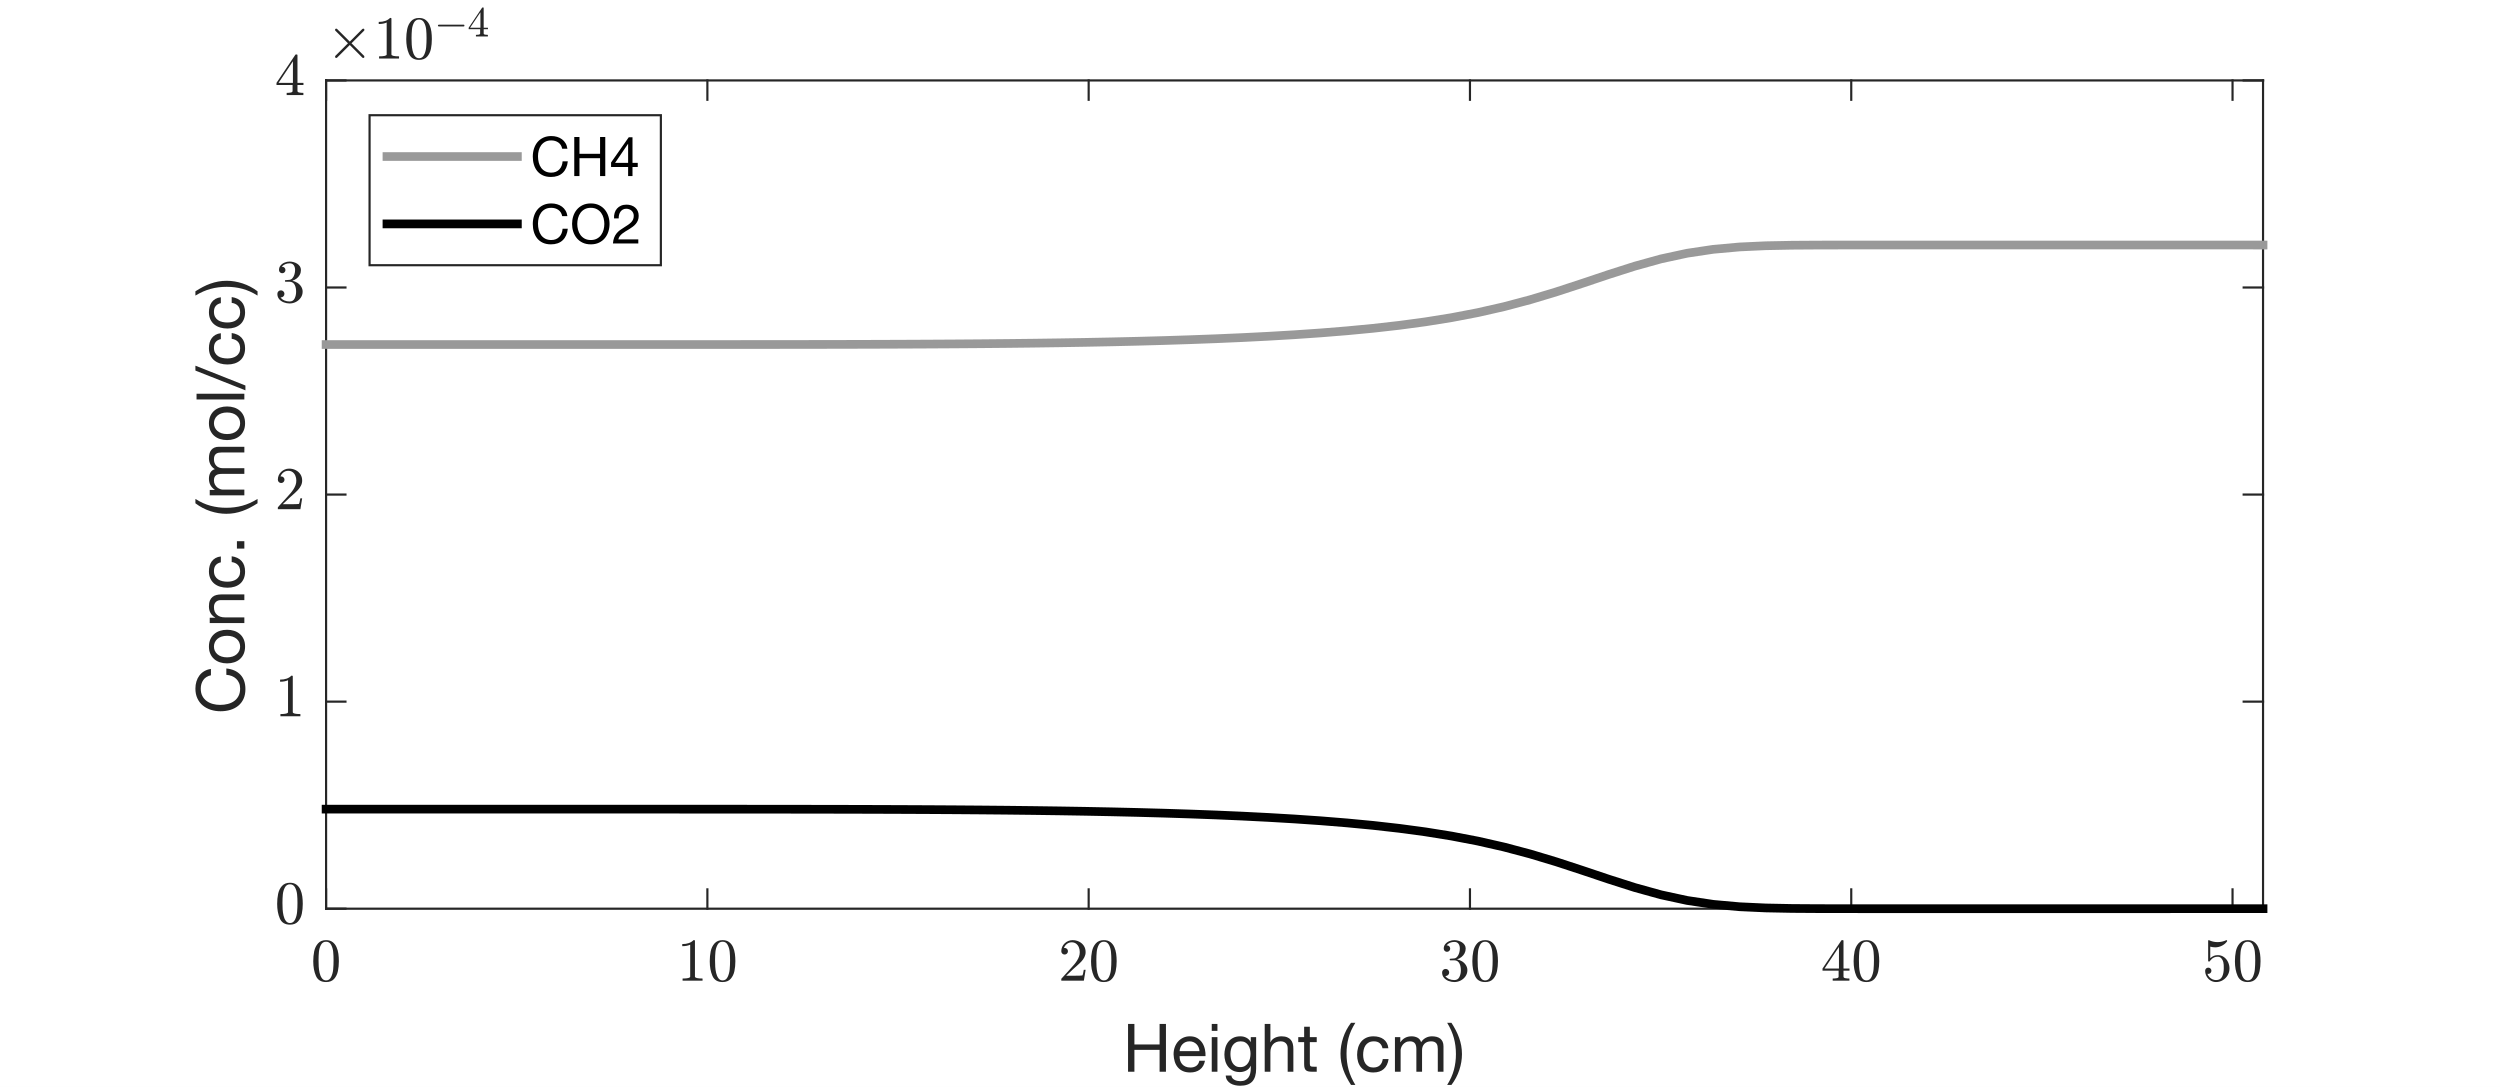 <?xml version="1.0"?>
<!DOCTYPE svg PUBLIC '-//W3C//DTD SVG 1.0//EN'
          'http://www.w3.org/TR/2001/REC-SVG-20010904/DTD/svg10.dtd'>
<svg xmlns:xlink="http://www.w3.org/1999/xlink" style="fill-opacity:1; color-rendering:auto; color-interpolation:auto; text-rendering:auto; stroke:black; stroke-linecap:square; stroke-miterlimit:10; shape-rendering:auto; stroke-opacity:1; fill:black; stroke-dasharray:none; font-weight:normal; stroke-width:1; font-family:'Dialog'; font-style:normal; stroke-linejoin:miter; font-size:12px; stroke-dashoffset:0; image-rendering:auto;" width="575" height="250" xmlns="http://www.w3.org/2000/svg"
><rect width="100%" height="100%" fill="#808080" stroke="none"/><!--Generated by the Batik Graphics2D SVG Generator--><defs id="genericDefs"
  /><g
  ><defs id="defs1"
    ><clipPath clipPathUnits="userSpaceOnUse" id="clipPath1"
      ><path d="M0 0 L575 0 L575 250 L0 250 L0 0 Z"
      /></clipPath
    ></defs
    ><g style="fill:white; stroke:white;"
    ><rect x="0" y="0" width="575" style="clip-path:url(#clipPath1); stroke:none;" height="250"
    /></g
    ><g style="fill:white; text-rendering:optimizeSpeed; color-rendering:optimizeSpeed; image-rendering:optimizeSpeed; shape-rendering:crispEdges; stroke:white; color-interpolation:sRGB;"
    ><rect x="0" width="575" height="250" y="0" style="stroke:none;"
      /><path style="stroke:none;" d="M75 209 L520.5 209 L520.5 18.5 L75 18.5 Z"
    /></g
    ><g style="fill:rgb(38,38,38); text-rendering:geometricPrecision; image-rendering:optimizeQuality; color-rendering:optimizeQuality; stroke-linejoin:round; stroke:rgb(38,38,38); color-interpolation:linearRGB; stroke-width:0.5;"
    ><line y2="209" style="fill:none;" x1="75" x2="520.5" y1="209"
      /><line y2="18.5" style="fill:none;" x1="75" x2="520.5" y1="18.5"
      /><line y2="204.545" style="fill:none;" x1="75" x2="75" y1="209"
      /><line y2="204.545" style="fill:none;" x1="162.697" x2="162.697" y1="209"
      /><line y2="204.545" style="fill:none;" x1="250.394" x2="250.394" y1="209"
      /><line y2="204.545" style="fill:none;" x1="338.091" x2="338.091" y1="209"
      /><line y2="204.545" style="fill:none;" x1="425.787" x2="425.787" y1="209"
      /><line y2="204.545" style="fill:none;" x1="513.484" x2="513.484" y1="209"
      /><line y2="22.955" style="fill:none;" x1="75" x2="75" y1="18.5"
      /><line y2="22.955" style="fill:none;" x1="162.697" x2="162.697" y1="18.5"
      /><line y2="22.955" style="fill:none;" x1="250.394" x2="250.394" y1="18.5"
      /><line y2="22.955" style="fill:none;" x1="338.091" x2="338.091" y1="18.5"
      /><line y2="22.955" style="fill:none;" x1="425.787" x2="425.787" y1="18.5"
      /><line y2="22.955" style="fill:none;" x1="513.484" x2="513.484" y1="18.5"
    /></g
    ><g transform="translate(75,213.8)" style="font-size:14px; fill:rgb(38,38,38); text-rendering:geometricPrecision; image-rendering:optimizeQuality; color-rendering:optimizeQuality; font-family:'mwa_cmr10'; stroke:rgb(38,38,38); color-interpolation:linearRGB;"
    ><path style="stroke:none;" d="M0 12.072 Q-1.719 12.072 -2.336 10.658 Q-2.953 9.244 -2.953 7.291 Q-2.953 6.072 -2.734 5.002 Q-2.516 3.932 -1.852 3.182 Q-1.188 2.432 0 2.432 Q0.922 2.432 1.508 2.885 Q2.094 3.338 2.406 4.049 Q2.719 4.76 2.828 5.58 Q2.938 6.401 2.938 7.291 Q2.938 8.494 2.719 9.549 Q2.5 10.604 1.852 11.338 Q1.203 12.072 0 12.072 ZM0 11.697 Q0.781 11.697 1.164 10.901 Q1.547 10.104 1.633 9.135 Q1.719 8.166 1.719 7.072 Q1.719 6.01 1.633 5.127 Q1.547 4.244 1.164 3.518 Q0.781 2.791 0 2.791 Q-0.797 2.791 -1.18 3.518 Q-1.562 4.244 -1.648 5.127 Q-1.734 6.01 -1.734 7.072 Q-1.734 7.854 -1.695 8.541 Q-1.656 9.229 -1.492 9.963 Q-1.328 10.697 -0.961 11.197 Q-0.594 11.697 0 11.697 Z"
    /></g
    ><g transform="translate(162.697,213.8)" style="font-size:14px; fill:rgb(38,38,38); text-rendering:geometricPrecision; image-rendering:optimizeQuality; color-rendering:optimizeQuality; font-family:'mwa_cmr10'; stroke:rgb(38,38,38); color-interpolation:linearRGB;"
    ><path style="stroke:none;" d="M-5.703 11.76 L-5.703 11.26 Q-3.953 11.26 -3.953 10.822 L-3.953 3.479 Q-4.672 3.822 -5.781 3.822 L-5.781 3.338 Q-4.062 3.338 -3.188 2.432 L-3 2.432 Q-2.953 2.432 -2.906 2.471 Q-2.859 2.51 -2.859 2.557 L-2.859 10.822 Q-2.859 11.26 -1.109 11.26 L-1.109 11.76 L-5.703 11.76 Z"
      /><path style="stroke:none;" d="M3.5 12.072 Q1.781 12.072 1.164 10.658 Q0.547 9.244 0.547 7.291 Q0.547 6.072 0.766 5.002 Q0.984 3.932 1.648 3.182 Q2.312 2.432 3.5 2.432 Q4.422 2.432 5.008 2.885 Q5.594 3.338 5.906 4.049 Q6.219 4.76 6.328 5.58 Q6.438 6.401 6.438 7.291 Q6.438 8.494 6.219 9.549 Q6 10.604 5.352 11.338 Q4.703 12.072 3.5 12.072 ZM3.5 11.697 Q4.281 11.697 4.664 10.901 Q5.047 10.104 5.133 9.135 Q5.219 8.166 5.219 7.072 Q5.219 6.01 5.133 5.127 Q5.047 4.244 4.664 3.518 Q4.281 2.791 3.5 2.791 Q2.703 2.791 2.32 3.518 Q1.938 4.244 1.852 5.127 Q1.766 6.01 1.766 7.072 Q1.766 7.854 1.805 8.541 Q1.844 9.229 2.008 9.963 Q2.172 10.697 2.539 11.197 Q2.906 11.697 3.5 11.697 Z"
    /></g
    ><g transform="translate(250.394,213.8)" style="font-size:14px; fill:rgb(38,38,38); text-rendering:geometricPrecision; image-rendering:optimizeQuality; color-rendering:optimizeQuality; font-family:'mwa_cmr10'; stroke:rgb(38,38,38); color-interpolation:linearRGB;"
    ><path style="stroke:none;" d="M-6.297 11.76 L-6.297 11.385 Q-6.297 11.354 -6.281 11.307 L-4.094 8.901 Q-3.609 8.369 -3.305 8.01 Q-3 7.651 -2.695 7.174 Q-2.391 6.697 -2.219 6.213 Q-2.047 5.729 -2.047 5.182 Q-2.047 4.604 -2.258 4.08 Q-2.469 3.557 -2.891 3.244 Q-3.312 2.932 -3.906 2.932 Q-4.516 2.932 -5 3.299 Q-5.484 3.666 -5.688 4.244 Q-5.625 4.229 -5.531 4.229 Q-5.219 4.229 -4.992 4.44 Q-4.766 4.651 -4.766 4.979 Q-4.766 5.307 -4.992 5.526 Q-5.219 5.744 -5.531 5.744 Q-5.859 5.744 -6.078 5.518 Q-6.297 5.291 -6.297 4.979 Q-6.297 4.463 -6.102 4.002 Q-5.906 3.541 -5.531 3.182 Q-5.156 2.822 -4.688 2.627 Q-4.219 2.432 -3.703 2.432 Q-2.891 2.432 -2.203 2.776 Q-1.516 3.119 -1.109 3.736 Q-0.703 4.354 -0.703 5.182 Q-0.703 5.791 -0.977 6.338 Q-1.25 6.885 -1.664 7.33 Q-2.078 7.776 -2.727 8.346 Q-3.375 8.916 -3.578 9.104 L-5.172 10.619 L-3.828 10.619 Q-2.828 10.619 -2.164 10.604 Q-1.5 10.588 -1.453 10.557 Q-1.297 10.385 -1.125 9.26 L-0.703 9.26 L-1.109 11.76 L-6.297 11.76 Z"
      /><path style="stroke:none;" d="M3.5 12.072 Q1.781 12.072 1.164 10.658 Q0.547 9.244 0.547 7.291 Q0.547 6.072 0.766 5.002 Q0.984 3.932 1.648 3.182 Q2.312 2.432 3.5 2.432 Q4.422 2.432 5.008 2.885 Q5.594 3.338 5.906 4.049 Q6.219 4.76 6.328 5.58 Q6.438 6.401 6.438 7.291 Q6.438 8.494 6.219 9.549 Q6 10.604 5.352 11.338 Q4.703 12.072 3.5 12.072 ZM3.5 11.697 Q4.281 11.697 4.664 10.901 Q5.047 10.104 5.133 9.135 Q5.219 8.166 5.219 7.072 Q5.219 6.01 5.133 5.127 Q5.047 4.244 4.664 3.518 Q4.281 2.791 3.5 2.791 Q2.703 2.791 2.32 3.518 Q1.938 4.244 1.852 5.127 Q1.766 6.01 1.766 7.072 Q1.766 7.854 1.805 8.541 Q1.844 9.229 2.008 9.963 Q2.172 10.697 2.539 11.197 Q2.906 11.697 3.5 11.697 Z"
    /></g
    ><g transform="translate(338.091,213.8)" style="font-size:14px; fill:rgb(38,38,38); text-rendering:geometricPrecision; image-rendering:optimizeQuality; color-rendering:optimizeQuality; font-family:'mwa_cmr10'; stroke:rgb(38,38,38); color-interpolation:linearRGB;"
    ><path style="stroke:none;" d="M-5.672 10.682 Q-5.344 11.151 -4.789 11.385 Q-4.234 11.619 -3.594 11.619 Q-2.781 11.619 -2.438 10.924 Q-2.094 10.229 -2.094 9.354 Q-2.094 8.963 -2.164 8.565 Q-2.234 8.166 -2.406 7.822 Q-2.578 7.479 -2.875 7.276 Q-3.172 7.072 -3.609 7.072 L-4.531 7.072 Q-4.656 7.072 -4.656 6.947 L-4.656 6.822 Q-4.656 6.713 -4.531 6.713 L-3.766 6.651 Q-3.281 6.651 -2.953 6.276 Q-2.625 5.901 -2.477 5.377 Q-2.328 4.854 -2.328 4.369 Q-2.328 3.697 -2.641 3.268 Q-2.953 2.838 -3.594 2.838 Q-4.125 2.838 -4.609 3.041 Q-5.094 3.244 -5.391 3.651 Q-5.359 3.651 -5.336 3.643 Q-5.312 3.635 -5.297 3.635 Q-4.969 3.635 -4.758 3.854 Q-4.547 4.072 -4.547 4.385 Q-4.547 4.682 -4.758 4.901 Q-4.969 5.119 -5.297 5.119 Q-5.594 5.119 -5.812 4.901 Q-6.031 4.682 -6.031 4.385 Q-6.031 3.776 -5.672 3.338 Q-5.312 2.901 -4.742 2.666 Q-4.172 2.432 -3.594 2.432 Q-3.172 2.432 -2.703 2.557 Q-2.234 2.682 -1.852 2.924 Q-1.469 3.166 -1.227 3.533 Q-0.984 3.901 -0.984 4.369 Q-0.984 4.963 -1.242 5.463 Q-1.5 5.963 -1.961 6.322 Q-2.422 6.682 -2.969 6.854 Q-2.359 6.979 -1.812 7.315 Q-1.266 7.651 -0.93 8.19 Q-0.594 8.729 -0.594 9.338 Q-0.594 10.119 -1.024 10.744 Q-1.453 11.369 -2.141 11.721 Q-2.828 12.072 -3.594 12.072 Q-4.25 12.072 -4.914 11.822 Q-5.578 11.572 -5.992 11.072 Q-6.406 10.572 -6.406 9.869 Q-6.406 9.526 -6.18 9.291 Q-5.953 9.057 -5.594 9.057 Q-5.375 9.057 -5.188 9.166 Q-5 9.276 -4.891 9.463 Q-4.781 9.651 -4.781 9.869 Q-4.781 10.213 -5.024 10.447 Q-5.266 10.682 -5.594 10.682 L-5.672 10.682 Z"
      /><path style="stroke:none;" d="M3.5 12.072 Q1.781 12.072 1.164 10.658 Q0.547 9.244 0.547 7.291 Q0.547 6.072 0.766 5.002 Q0.984 3.932 1.648 3.182 Q2.312 2.432 3.5 2.432 Q4.422 2.432 5.008 2.885 Q5.594 3.338 5.906 4.049 Q6.219 4.76 6.328 5.58 Q6.438 6.401 6.438 7.291 Q6.438 8.494 6.219 9.549 Q6 10.604 5.352 11.338 Q4.703 12.072 3.5 12.072 ZM3.5 11.697 Q4.281 11.697 4.664 10.901 Q5.047 10.104 5.133 9.135 Q5.219 8.166 5.219 7.072 Q5.219 6.01 5.133 5.127 Q5.047 4.244 4.664 3.518 Q4.281 2.791 3.5 2.791 Q2.703 2.791 2.32 3.518 Q1.938 4.244 1.852 5.127 Q1.766 6.01 1.766 7.072 Q1.766 7.854 1.805 8.541 Q1.844 9.229 2.008 9.963 Q2.172 10.697 2.539 11.197 Q2.906 11.697 3.5 11.697 Z"
    /></g
    ><g transform="translate(425.787,213.8)" style="font-size:14px; fill:rgb(38,38,38); text-rendering:geometricPrecision; image-rendering:optimizeQuality; color-rendering:optimizeQuality; font-family:'mwa_cmr10'; stroke:rgb(38,38,38); color-interpolation:linearRGB;"
    ><path style="stroke:none;" d="M-6.609 9.447 L-6.609 8.963 L-2.281 2.51 Q-2.234 2.432 -2.141 2.432 L-1.938 2.432 Q-1.781 2.432 -1.781 2.588 L-1.781 8.963 L-0.406 8.963 L-0.406 9.447 L-1.781 9.447 L-1.781 10.822 Q-1.781 11.104 -1.367 11.182 Q-0.953 11.26 -0.422 11.26 L-0.422 11.76 L-4.266 11.76 L-4.266 11.26 Q-3.734 11.26 -3.32 11.182 Q-2.906 11.104 -2.906 10.822 L-2.906 9.447 L-6.609 9.447 ZM-6.141 8.963 L-2.828 8.963 L-2.828 3.994 L-6.141 8.963 Z"
      /><path style="stroke:none;" d="M3.5 12.072 Q1.781 12.072 1.164 10.658 Q0.547 9.244 0.547 7.291 Q0.547 6.072 0.766 5.002 Q0.984 3.932 1.648 3.182 Q2.312 2.432 3.5 2.432 Q4.422 2.432 5.008 2.885 Q5.594 3.338 5.906 4.049 Q6.219 4.76 6.328 5.58 Q6.438 6.401 6.438 7.291 Q6.438 8.494 6.219 9.549 Q6 10.604 5.352 11.338 Q4.703 12.072 3.5 12.072 ZM3.5 11.697 Q4.281 11.697 4.664 10.901 Q5.047 10.104 5.133 9.135 Q5.219 8.166 5.219 7.072 Q5.219 6.01 5.133 5.127 Q5.047 4.244 4.664 3.518 Q4.281 2.791 3.5 2.791 Q2.703 2.791 2.32 3.518 Q1.938 4.244 1.852 5.127 Q1.766 6.01 1.766 7.072 Q1.766 7.854 1.805 8.541 Q1.844 9.229 2.008 9.963 Q2.172 10.697 2.539 11.197 Q2.906 11.697 3.5 11.697 Z"
    /></g
    ><g transform="translate(513.484,213.8)" style="font-size:14px; fill:rgb(38,38,38); text-rendering:geometricPrecision; image-rendering:optimizeQuality; color-rendering:optimizeQuality; font-family:'mwa_cmr10'; stroke:rgb(38,38,38); color-interpolation:linearRGB;"
    ><path style="stroke:none;" d="M-5.781 10.166 Q-5.641 10.572 -5.344 10.908 Q-5.047 11.244 -4.641 11.432 Q-4.234 11.619 -3.797 11.619 Q-2.781 11.619 -2.398 10.838 Q-2.016 10.057 -2.016 8.932 Q-2.016 8.447 -2.031 8.111 Q-2.047 7.776 -2.125 7.479 Q-2.25 6.979 -2.578 6.612 Q-2.906 6.244 -3.375 6.244 Q-3.844 6.244 -4.188 6.385 Q-4.531 6.526 -4.742 6.721 Q-4.953 6.916 -5.117 7.127 Q-5.281 7.338 -5.312 7.354 L-5.469 7.354 Q-5.516 7.354 -5.562 7.307 Q-5.609 7.26 -5.609 7.213 L-5.609 2.541 Q-5.609 2.51 -5.562 2.471 Q-5.516 2.432 -5.469 2.432 L-5.438 2.432 Q-4.484 2.885 -3.438 2.885 Q-2.391 2.885 -1.422 2.432 L-1.391 2.432 Q-1.344 2.432 -1.297 2.471 Q-1.25 2.51 -1.25 2.541 L-1.25 2.682 Q-1.25 2.744 -1.281 2.744 Q-1.766 3.385 -2.484 3.736 Q-3.203 4.088 -3.984 4.088 Q-4.531 4.088 -5.125 3.932 L-5.125 6.572 Q-4.656 6.197 -4.297 6.041 Q-3.938 5.885 -3.359 5.885 Q-2.594 5.885 -1.977 6.33 Q-1.359 6.776 -1.031 7.487 Q-0.703 8.197 -0.703 8.947 Q-0.703 9.791 -1.117 10.502 Q-1.531 11.213 -2.242 11.643 Q-2.953 12.072 -3.797 12.072 Q-4.484 12.072 -5.062 11.713 Q-5.641 11.354 -5.969 10.752 Q-6.297 10.151 -6.297 9.479 Q-6.297 9.166 -6.094 8.963 Q-5.891 8.76 -5.578 8.76 Q-5.281 8.76 -5.07 8.963 Q-4.859 9.166 -4.859 9.479 Q-4.859 9.776 -5.07 9.986 Q-5.281 10.197 -5.578 10.197 Q-5.625 10.197 -5.688 10.182 Q-5.75 10.166 -5.781 10.166 Z"
      /><path style="stroke:none;" d="M3.5 12.072 Q1.781 12.072 1.164 10.658 Q0.547 9.244 0.547 7.291 Q0.547 6.072 0.766 5.002 Q0.984 3.932 1.648 3.182 Q2.312 2.432 3.5 2.432 Q4.422 2.432 5.008 2.885 Q5.594 3.338 5.906 4.049 Q6.219 4.76 6.328 5.58 Q6.438 6.401 6.438 7.291 Q6.438 8.494 6.219 9.549 Q6 10.604 5.352 11.338 Q4.703 12.072 3.5 12.072 ZM3.5 11.697 Q4.281 11.697 4.664 10.901 Q5.047 10.104 5.133 9.135 Q5.219 8.166 5.219 7.072 Q5.219 6.01 5.133 5.127 Q5.047 4.244 4.664 3.518 Q4.281 2.791 3.5 2.791 Q2.703 2.791 2.32 3.518 Q1.938 4.244 1.852 5.127 Q1.766 6.01 1.766 7.072 Q1.766 7.854 1.805 8.541 Q1.844 9.229 2.008 9.963 Q2.172 10.697 2.539 11.197 Q2.906 11.697 3.5 11.697 Z"
    /></g
    ><g transform="translate(297.75,231.5)" style="font-size:15.4px; fill:rgb(38,38,38); text-rendering:geometricPrecision; image-rendering:optimizeQuality; color-rendering:optimizeQuality; font-family:'Helvetica Neue'; stroke:rgb(38,38,38); color-interpolation:linearRGB;"
    ><path style="stroke:none;" d="M-38.299 4.004 L-38.299 15 L-36.836 15 L-36.836 9.964 L-31.045 9.964 L-31.045 15 L-29.582 15 L-29.582 4.004 L-31.045 4.004 L-31.045 8.732 L-36.836 8.732 L-36.836 4.004 ZM-21.867 10.257 L-26.441 10.257 Q-26.41 9.795 -26.241 9.387 Q-26.071 8.979 -25.779 8.671 Q-25.486 8.363 -25.078 8.185 Q-24.67 8.008 -24.162 8.008 Q-23.669 8.008 -23.261 8.185 Q-22.853 8.363 -22.552 8.663 Q-22.252 8.963 -22.075 9.379 Q-21.898 9.795 -21.867 10.257 ZM-20.604 12.474 L-21.898 12.474 Q-22.067 13.26 -22.599 13.645 Q-23.13 14.03 -23.961 14.03 Q-24.608 14.03 -25.086 13.814 Q-25.563 13.599 -25.871 13.237 Q-26.179 12.875 -26.318 12.405 Q-26.456 11.935 -26.441 11.412 L-20.481 11.412 Q-20.45 10.688 -20.612 9.887 Q-20.774 9.086 -21.197 8.409 Q-21.621 7.731 -22.321 7.292 Q-23.022 6.853 -24.085 6.853 Q-24.901 6.853 -25.586 7.161 Q-26.271 7.469 -26.772 8.024 Q-27.272 8.578 -27.55 9.333 Q-27.827 10.087 -27.827 10.996 Q-27.796 11.905 -27.557 12.675 Q-27.319 13.445 -26.841 13.999 Q-26.364 14.553 -25.663 14.861 Q-24.962 15.169 -24.008 15.169 Q-22.652 15.169 -21.759 14.492 Q-20.866 13.814 -20.604 12.474 ZM-17.74 5.606 L-17.74 4.004 L-19.049 4.004 L-19.049 5.606 ZM-19.049 7.038 L-19.049 15 L-17.74 15 L-17.74 7.038 ZM-8.839 14.322 L-8.839 7.038 L-10.071 7.038 L-10.071 8.178 L-10.086 8.178 Q-10.44 7.516 -11.072 7.184 Q-11.703 6.853 -12.458 6.853 Q-13.489 6.853 -14.198 7.246 Q-14.906 7.639 -15.337 8.247 Q-15.769 8.855 -15.953 9.602 Q-16.138 10.349 -16.138 11.058 Q-16.138 11.874 -15.915 12.605 Q-15.692 13.337 -15.245 13.883 Q-14.798 14.43 -14.136 14.754 Q-13.474 15.077 -12.581 15.077 Q-11.811 15.077 -11.126 14.73 Q-10.44 14.384 -10.101 13.645 L-10.071 13.645 L-10.071 14.168 Q-10.071 14.831 -10.201 15.385 Q-10.332 15.939 -10.625 16.332 Q-10.918 16.725 -11.364 16.948 Q-11.811 17.171 -12.458 17.171 Q-12.781 17.171 -13.135 17.102 Q-13.489 17.033 -13.79 16.879 Q-14.09 16.725 -14.298 16.478 Q-14.506 16.232 -14.521 15.878 L-15.83 15.878 Q-15.799 16.525 -15.491 16.971 Q-15.183 17.418 -14.714 17.695 Q-14.244 17.972 -13.666 18.095 Q-13.089 18.219 -12.535 18.219 Q-10.625 18.219 -9.732 17.248 Q-8.839 16.278 -8.839 14.322 ZM-12.504 13.937 Q-13.151 13.937 -13.582 13.668 Q-14.013 13.398 -14.275 12.96 Q-14.537 12.521 -14.644 11.982 Q-14.752 11.443 -14.752 10.904 Q-14.752 10.334 -14.621 9.81 Q-14.49 9.287 -14.206 8.886 Q-13.921 8.486 -13.474 8.247 Q-13.027 8.008 -12.396 8.008 Q-11.78 8.008 -11.349 8.255 Q-10.918 8.501 -10.648 8.909 Q-10.379 9.317 -10.255 9.826 Q-10.132 10.334 -10.132 10.857 Q-10.132 11.412 -10.263 11.966 Q-10.394 12.521 -10.671 12.96 Q-10.948 13.398 -11.403 13.668 Q-11.857 13.937 -12.504 13.937 ZM-6.867 4.004 L-6.867 15 L-5.558 15 L-5.558 10.503 Q-5.558 9.964 -5.412 9.51 Q-5.266 9.056 -4.973 8.717 Q-4.681 8.378 -4.242 8.193 Q-3.803 8.008 -3.202 8.008 Q-2.448 8.008 -2.016 8.44 Q-1.585 8.871 -1.585 9.61 L-1.585 15 L-0.276 15 L-0.276 9.764 Q-0.276 9.117 -0.407 8.586 Q-0.538 8.055 -0.861 7.67 Q-1.185 7.285 -1.708 7.069 Q-2.232 6.853 -3.017 6.853 Q-3.372 6.853 -3.749 6.93 Q-4.126 7.007 -4.473 7.169 Q-4.819 7.331 -5.096 7.585 Q-5.374 7.839 -5.528 8.209 L-5.558 8.209 L-5.558 4.004 ZM3.512 7.038 L3.512 4.651 L2.203 4.651 L2.203 7.038 L0.848 7.038 L0.848 8.193 L2.203 8.193 L2.203 13.26 Q2.203 13.814 2.311 14.153 Q2.419 14.492 2.642 14.677 Q2.865 14.861 3.227 14.931 Q3.589 15 4.097 15 L5.098 15 L5.098 13.845 L4.498 13.845 Q4.19 13.845 3.997 13.822 Q3.805 13.799 3.697 13.722 Q3.589 13.645 3.551 13.506 Q3.512 13.368 3.512 13.137 L3.512 8.193 L5.098 8.193 L5.098 7.038 ZM12.983 18.034 L13.984 18.034 Q12.891 16.263 12.421 14.523 Q11.951 12.782 11.951 10.842 Q11.951 8.948 12.413 7.223 Q12.875 5.498 13.984 3.743 L12.983 3.743 Q11.782 5.329 11.174 7.177 Q10.565 9.025 10.565 10.842 Q10.565 11.858 10.735 12.782 Q10.904 13.706 11.22 14.584 Q11.536 15.462 11.982 16.317 Q12.429 17.171 12.983 18.034 ZM20.221 9.595 L21.576 9.595 Q21.499 8.886 21.207 8.37 Q20.914 7.854 20.46 7.516 Q20.006 7.177 19.413 7.015 Q18.82 6.853 18.142 6.853 Q17.203 6.853 16.494 7.184 Q15.786 7.516 15.316 8.093 Q14.847 8.671 14.616 9.448 Q14.385 10.226 14.385 11.119 Q14.385 12.012 14.623 12.759 Q14.862 13.506 15.332 14.045 Q15.801 14.584 16.502 14.877 Q17.203 15.169 18.111 15.169 Q19.636 15.169 20.521 14.369 Q21.407 13.568 21.623 12.089 L20.283 12.089 Q20.16 13.013 19.613 13.522 Q19.066 14.03 18.096 14.03 Q17.48 14.03 17.033 13.783 Q16.587 13.537 16.31 13.129 Q16.032 12.721 15.902 12.197 Q15.771 11.674 15.771 11.119 Q15.771 10.519 15.894 9.957 Q16.017 9.394 16.302 8.963 Q16.587 8.532 17.064 8.27 Q17.542 8.008 18.25 8.008 Q19.082 8.008 19.574 8.424 Q20.067 8.84 20.221 9.595 ZM23.086 7.038 L23.086 15 L24.395 15 L24.395 10.041 Q24.395 9.81 24.51 9.464 Q24.626 9.117 24.88 8.794 Q25.134 8.47 25.542 8.239 Q25.95 8.008 26.52 8.008 Q26.966 8.008 27.251 8.139 Q27.536 8.27 27.706 8.509 Q27.875 8.748 27.944 9.071 Q28.014 9.394 28.014 9.779 L28.014 15 L29.323 15 L29.323 10.041 Q29.323 9.117 29.877 8.563 Q30.431 8.008 31.402 8.008 Q31.879 8.008 32.179 8.147 Q32.48 8.286 32.649 8.524 Q32.818 8.763 32.88 9.086 Q32.942 9.41 32.942 9.779 L32.942 15 L34.251 15 L34.251 9.163 Q34.251 8.547 34.058 8.108 Q33.866 7.67 33.519 7.392 Q33.173 7.115 32.688 6.984 Q32.202 6.853 31.602 6.853 Q30.816 6.853 30.162 7.208 Q29.507 7.562 29.107 8.209 Q28.861 7.469 28.26 7.161 Q27.659 6.853 26.92 6.853 Q25.242 6.853 24.348 8.209 L24.318 8.209 L24.318 7.038 ZM35.098 18.034 L36.083 18.034 Q37.284 16.448 37.893 14.607 Q38.501 12.767 38.501 10.95 Q38.501 9.933 38.332 9.009 Q38.162 8.085 37.846 7.2 Q37.531 6.314 37.084 5.46 Q36.638 4.605 36.083 3.743 L35.098 3.743 Q36.176 5.514 36.645 7.261 Q37.115 9.009 37.115 10.95 Q37.115 12.829 36.653 14.561 Q36.191 16.294 35.098 18.034 Z"
    /></g
    ><g style="fill:rgb(38,38,38); text-rendering:geometricPrecision; image-rendering:optimizeQuality; color-rendering:optimizeQuality; stroke-linejoin:round; stroke:rgb(38,38,38); color-interpolation:linearRGB; stroke-width:0.5;"
    ><line y2="18.5" style="fill:none;" x1="75" x2="75" y1="209"
      /><line y2="18.5" style="fill:none;" x1="520.5" x2="520.5" y1="209"
      /><line y2="209" style="fill:none;" x1="75" x2="79.455" y1="209"
      /><line y2="161.375" style="fill:none;" x1="75" x2="79.455" y1="161.375"
      /><line y2="113.75" style="fill:none;" x1="75" x2="79.455" y1="113.75"
      /><line y2="66.125" style="fill:none;" x1="75" x2="79.455" y1="66.125"
      /><line y2="18.5" style="fill:none;" x1="75" x2="79.455" y1="18.5"
      /><line y2="209" style="fill:none;" x1="520.5" x2="516.045" y1="209"
      /><line y2="161.375" style="fill:none;" x1="520.5" x2="516.045" y1="161.375"
      /><line y2="113.75" style="fill:none;" x1="520.5" x2="516.045" y1="113.75"
      /><line y2="66.125" style="fill:none;" x1="520.5" x2="516.045" y1="66.125"
      /><line y2="18.5" style="fill:none;" x1="520.5" x2="516.045" y1="18.5"
    /></g
    ><g transform="translate(70.2,209)" style="font-size:14px; fill:rgb(38,38,38); text-rendering:geometricPrecision; image-rendering:optimizeQuality; color-rendering:optimizeQuality; font-family:'mwa_cmr10'; stroke:rgb(38,38,38); color-interpolation:linearRGB;"
    ><path style="stroke:none;" d="M-3.5 3.672 Q-5.219 3.672 -5.836 2.258 Q-6.453 0.844 -6.453 -1.109 Q-6.453 -2.328 -6.234 -3.398 Q-6.016 -4.468 -5.352 -5.218 Q-4.688 -5.968 -3.5 -5.968 Q-2.578 -5.968 -1.992 -5.515 Q-1.406 -5.062 -1.094 -4.351 Q-0.781 -3.64 -0.672 -2.82 Q-0.562 -1.999 -0.562 -1.109 Q-0.562 0.094 -0.781 1.149 Q-1 2.204 -1.649 2.938 Q-2.297 3.672 -3.5 3.672 ZM-3.5 3.297 Q-2.719 3.297 -2.336 2.501 Q-1.953 1.704 -1.867 0.735 Q-1.781 -0.234 -1.781 -1.328 Q-1.781 -2.39 -1.867 -3.273 Q-1.953 -4.156 -2.336 -4.882 Q-2.719 -5.609 -3.5 -5.609 Q-4.297 -5.609 -4.68 -4.882 Q-5.062 -4.156 -5.149 -3.273 Q-5.234 -2.39 -5.234 -1.328 Q-5.234 -0.546 -5.195 0.141 Q-5.156 0.829 -4.992 1.563 Q-4.828 2.297 -4.461 2.797 Q-4.094 3.297 -3.5 3.297 Z"
    /></g
    ><g transform="translate(70.2,161.375)" style="font-size:14px; fill:rgb(38,38,38); text-rendering:geometricPrecision; image-rendering:optimizeQuality; color-rendering:optimizeQuality; font-family:'mwa_cmr10'; stroke:rgb(38,38,38); color-interpolation:linearRGB;"
    ><path style="stroke:none;" d="M-5.703 3.36 L-5.703 2.86 Q-3.953 2.86 -3.953 2.422 L-3.953 -4.921 Q-4.672 -4.578 -5.781 -4.578 L-5.781 -5.062 Q-4.062 -5.062 -3.188 -5.968 L-3 -5.968 Q-2.953 -5.968 -2.906 -5.929 Q-2.859 -5.89 -2.859 -5.843 L-2.859 2.422 Q-2.859 2.86 -1.109 2.86 L-1.109 3.36 L-5.703 3.36 Z"
    /></g
    ><g transform="translate(70.2,113.75)" style="font-size:14px; fill:rgb(38,38,38); text-rendering:geometricPrecision; image-rendering:optimizeQuality; color-rendering:optimizeQuality; font-family:'mwa_cmr10'; stroke:rgb(38,38,38); color-interpolation:linearRGB;"
    ><path style="stroke:none;" d="M-6.297 3.36 L-6.297 2.985 Q-6.297 2.954 -6.281 2.907 L-4.094 0.501 Q-3.609 -0.031 -3.305 -0.39 Q-3 -0.749 -2.695 -1.226 Q-2.391 -1.703 -2.219 -2.187 Q-2.047 -2.671 -2.047 -3.218 Q-2.047 -3.796 -2.258 -4.32 Q-2.469 -4.843 -2.891 -5.156 Q-3.312 -5.468 -3.906 -5.468 Q-4.516 -5.468 -5 -5.101 Q-5.484 -4.734 -5.688 -4.156 Q-5.625 -4.171 -5.531 -4.171 Q-5.219 -4.171 -4.992 -3.96 Q-4.766 -3.749 -4.766 -3.421 Q-4.766 -3.093 -4.992 -2.874 Q-5.219 -2.656 -5.531 -2.656 Q-5.859 -2.656 -6.078 -2.882 Q-6.297 -3.109 -6.297 -3.421 Q-6.297 -3.937 -6.102 -4.398 Q-5.906 -4.859 -5.531 -5.218 Q-5.156 -5.578 -4.688 -5.773 Q-4.219 -5.968 -3.703 -5.968 Q-2.891 -5.968 -2.203 -5.624 Q-1.516 -5.281 -1.109 -4.663 Q-0.703 -4.046 -0.703 -3.218 Q-0.703 -2.609 -0.977 -2.062 Q-1.25 -1.515 -1.664 -1.07 Q-2.078 -0.624 -2.727 -0.054 Q-3.375 0.516 -3.578 0.704 L-5.172 2.219 L-3.828 2.219 Q-2.828 2.219 -2.164 2.204 Q-1.5 2.188 -1.453 2.157 Q-1.297 1.985 -1.125 0.86 L-0.703 0.86 L-1.109 3.36 L-6.297 3.36 Z"
    /></g
    ><g transform="translate(70.2,66.125)" style="font-size:14px; fill:rgb(38,38,38); text-rendering:geometricPrecision; image-rendering:optimizeQuality; color-rendering:optimizeQuality; font-family:'mwa_cmr10'; stroke:rgb(38,38,38); color-interpolation:linearRGB;"
    ><path style="stroke:none;" d="M-5.672 2.282 Q-5.344 2.751 -4.789 2.985 Q-4.234 3.219 -3.594 3.219 Q-2.781 3.219 -2.438 2.524 Q-2.094 1.829 -2.094 0.954 Q-2.094 0.563 -2.164 0.165 Q-2.234 -0.234 -2.406 -0.578 Q-2.578 -0.921 -2.875 -1.124 Q-3.172 -1.328 -3.609 -1.328 L-4.531 -1.328 Q-4.656 -1.328 -4.656 -1.453 L-4.656 -1.578 Q-4.656 -1.687 -4.531 -1.687 L-3.766 -1.749 Q-3.281 -1.749 -2.953 -2.124 Q-2.625 -2.499 -2.477 -3.023 Q-2.328 -3.546 -2.328 -4.031 Q-2.328 -4.703 -2.641 -5.132 Q-2.953 -5.562 -3.594 -5.562 Q-4.125 -5.562 -4.609 -5.359 Q-5.094 -5.156 -5.391 -4.749 Q-5.359 -4.749 -5.336 -4.757 Q-5.312 -4.765 -5.297 -4.765 Q-4.969 -4.765 -4.758 -4.546 Q-4.547 -4.328 -4.547 -4.015 Q-4.547 -3.718 -4.758 -3.499 Q-4.969 -3.281 -5.297 -3.281 Q-5.594 -3.281 -5.812 -3.499 Q-6.031 -3.718 -6.031 -4.015 Q-6.031 -4.624 -5.672 -5.062 Q-5.312 -5.499 -4.742 -5.734 Q-4.172 -5.968 -3.594 -5.968 Q-3.172 -5.968 -2.703 -5.843 Q-2.234 -5.718 -1.852 -5.476 Q-1.469 -5.234 -1.227 -4.867 Q-0.984 -4.499 -0.984 -4.031 Q-0.984 -3.437 -1.242 -2.937 Q-1.5 -2.437 -1.961 -2.078 Q-2.422 -1.718 -2.969 -1.546 Q-2.359 -1.421 -1.812 -1.085 Q-1.266 -0.749 -0.93 -0.21 Q-0.594 0.329 -0.594 0.938 Q-0.594 1.719 -1.024 2.344 Q-1.453 2.969 -2.141 3.321 Q-2.828 3.672 -3.594 3.672 Q-4.25 3.672 -4.914 3.422 Q-5.578 3.172 -5.992 2.672 Q-6.406 2.172 -6.406 1.469 Q-6.406 1.126 -6.18 0.891 Q-5.953 0.657 -5.594 0.657 Q-5.375 0.657 -5.188 0.766 Q-5 0.876 -4.891 1.063 Q-4.781 1.251 -4.781 1.469 Q-4.781 1.813 -5.024 2.047 Q-5.266 2.282 -5.594 2.282 L-5.672 2.282 Z"
    /></g
    ><g transform="translate(70.2,18.5)" style="font-size:14px; fill:rgb(38,38,38); text-rendering:geometricPrecision; image-rendering:optimizeQuality; color-rendering:optimizeQuality; font-family:'mwa_cmr10'; stroke:rgb(38,38,38); color-interpolation:linearRGB;"
    ><path style="stroke:none;" d="M-6.609 1.047 L-6.609 0.563 L-2.281 -5.89 Q-2.234 -5.968 -2.141 -5.968 L-1.938 -5.968 Q-1.781 -5.968 -1.781 -5.812 L-1.781 0.563 L-0.406 0.563 L-0.406 1.047 L-1.781 1.047 L-1.781 2.422 Q-1.781 2.704 -1.367 2.782 Q-0.953 2.86 -0.422 2.86 L-0.422 3.36 L-4.266 3.36 L-4.266 2.86 Q-3.734 2.86 -3.32 2.782 Q-2.906 2.704 -2.906 2.422 L-2.906 1.047 L-6.609 1.047 ZM-6.141 0.563 L-2.828 0.563 L-2.828 -4.406 L-6.141 0.563 Z"
    /></g
    ><g transform="translate(60.2,113.75) rotate(-90)" style="font-size:15.4px; fill:rgb(38,38,38); text-rendering:geometricPrecision; image-rendering:optimizeQuality; color-rendering:optimizeQuality; font-family:'Helvetica Neue'; stroke:rgb(38,38,38); color-interpolation:linearRGB;"
    ><path style="stroke:none;" d="M-41.568 -11.685 L-40.105 -11.685 Q-40.228 -12.562 -40.629 -13.232 Q-41.029 -13.902 -41.63 -14.349 Q-42.23 -14.795 -43 -15.026 Q-43.77 -15.257 -44.633 -15.257 Q-45.895 -15.257 -46.873 -14.803 Q-47.851 -14.349 -48.506 -13.563 Q-49.16 -12.778 -49.499 -11.723 Q-49.838 -10.668 -49.838 -9.467 Q-49.838 -8.266 -49.522 -7.219 Q-49.206 -6.171 -48.575 -5.401 Q-47.944 -4.631 -46.989 -4.192 Q-46.034 -3.754 -44.756 -3.754 Q-42.646 -3.754 -41.429 -4.909 Q-40.213 -6.064 -39.997 -8.143 L-41.46 -8.143 Q-41.506 -7.465 -41.737 -6.88 Q-41.968 -6.295 -42.377 -5.871 Q-42.785 -5.448 -43.347 -5.209 Q-43.909 -4.97 -44.633 -4.97 Q-45.618 -4.97 -46.327 -5.34 Q-47.035 -5.709 -47.489 -6.333 Q-47.944 -6.957 -48.159 -7.796 Q-48.375 -8.635 -48.375 -9.575 Q-48.375 -10.437 -48.159 -11.238 Q-47.944 -12.039 -47.489 -12.662 Q-47.035 -13.286 -46.334 -13.656 Q-45.634 -14.025 -44.648 -14.025 Q-43.493 -14.025 -42.654 -13.44 Q-41.814 -12.855 -41.568 -11.685 ZM-37.441 -7.973 Q-37.441 -8.697 -37.248 -9.259 Q-37.056 -9.821 -36.717 -10.206 Q-36.378 -10.591 -35.924 -10.791 Q-35.47 -10.992 -34.961 -10.992 Q-34.453 -10.992 -33.999 -10.791 Q-33.545 -10.591 -33.206 -10.206 Q-32.867 -9.821 -32.675 -9.259 Q-32.482 -8.697 -32.482 -7.973 Q-32.482 -7.249 -32.675 -6.687 Q-32.867 -6.125 -33.206 -5.748 Q-33.545 -5.371 -33.999 -5.17 Q-34.453 -4.97 -34.961 -4.97 Q-35.47 -4.97 -35.924 -5.17 Q-36.378 -5.371 -36.717 -5.748 Q-37.056 -6.125 -37.248 -6.687 Q-37.441 -7.249 -37.441 -7.973 ZM-38.827 -7.973 Q-38.827 -7.095 -38.58 -6.341 Q-38.334 -5.586 -37.841 -5.024 Q-37.348 -4.462 -36.625 -4.146 Q-35.901 -3.831 -34.961 -3.831 Q-34.007 -3.831 -33.291 -4.146 Q-32.574 -4.462 -32.082 -5.024 Q-31.589 -5.586 -31.342 -6.341 Q-31.096 -7.095 -31.096 -7.973 Q-31.096 -8.851 -31.342 -9.613 Q-31.589 -10.376 -32.082 -10.938 Q-32.574 -11.5 -33.291 -11.823 Q-34.007 -12.147 -34.961 -12.147 Q-35.901 -12.147 -36.625 -11.823 Q-37.348 -11.5 -37.841 -10.938 Q-38.334 -10.376 -38.58 -9.613 Q-38.827 -8.851 -38.827 -7.973 ZM-29.556 -11.962 L-29.556 -4 L-28.247 -4 L-28.247 -8.497 Q-28.247 -9.036 -28.101 -9.49 Q-27.954 -9.944 -27.662 -10.283 Q-27.369 -10.622 -26.93 -10.807 Q-26.491 -10.992 -25.891 -10.992 Q-25.136 -10.992 -24.705 -10.56 Q-24.274 -10.129 -24.274 -9.39 L-24.274 -4 L-22.965 -4 L-22.965 -9.236 Q-22.965 -9.883 -23.096 -10.414 Q-23.227 -10.945 -23.55 -11.33 Q-23.873 -11.715 -24.397 -11.931 Q-24.921 -12.147 -25.706 -12.147 Q-27.477 -12.147 -28.293 -10.699 L-28.324 -10.699 L-28.324 -11.962 ZM-15.588 -9.405 L-14.233 -9.405 Q-14.31 -10.114 -14.603 -10.63 Q-14.895 -11.146 -15.35 -11.484 Q-15.804 -11.823 -16.397 -11.985 Q-16.99 -12.147 -17.667 -12.147 Q-18.607 -12.147 -19.315 -11.816 Q-20.023 -11.484 -20.493 -10.907 Q-20.963 -10.329 -21.194 -9.552 Q-21.425 -8.774 -21.425 -7.881 Q-21.425 -6.988 -21.186 -6.241 Q-20.947 -5.494 -20.478 -4.955 Q-20.008 -4.416 -19.307 -4.123 Q-18.607 -3.831 -17.698 -3.831 Q-16.173 -3.831 -15.288 -4.631 Q-14.402 -5.432 -14.187 -6.911 L-15.527 -6.911 Q-15.65 -5.987 -16.197 -5.478 Q-16.743 -4.97 -17.713 -4.97 Q-18.329 -4.97 -18.776 -5.217 Q-19.223 -5.463 -19.5 -5.871 Q-19.777 -6.279 -19.908 -6.803 Q-20.039 -7.326 -20.039 -7.881 Q-20.039 -8.481 -19.916 -9.043 Q-19.792 -9.606 -19.508 -10.037 Q-19.223 -10.468 -18.745 -10.73 Q-18.268 -10.992 -17.559 -10.992 Q-16.728 -10.992 -16.235 -10.576 Q-15.742 -10.16 -15.588 -9.405 ZM-12.431 -5.709 L-12.431 -4 L-10.722 -4 L-10.722 -5.709 ZM-2.005 -0.966 L-1.004 -0.966 Q-2.098 -2.737 -2.567 -4.477 Q-3.037 -6.218 -3.037 -8.158 Q-3.037 -10.052 -2.575 -11.777 Q-2.113 -13.502 -1.004 -15.257 L-2.005 -15.257 Q-3.207 -13.671 -3.815 -11.823 Q-4.423 -9.975 -4.423 -8.158 Q-4.423 -7.142 -4.254 -6.218 Q-4.084 -5.294 -3.769 -4.416 Q-3.453 -3.538 -3.006 -2.683 Q-2.56 -1.829 -2.005 -0.966 ZM-0.173 -11.962 L-0.173 -4 L1.136 -4 L1.136 -8.959 Q1.136 -9.19 1.252 -9.536 Q1.367 -9.883 1.621 -10.206 Q1.875 -10.53 2.284 -10.761 Q2.692 -10.992 3.261 -10.992 Q3.708 -10.992 3.993 -10.861 Q4.278 -10.73 4.447 -10.491 Q4.617 -10.252 4.686 -9.929 Q4.755 -9.606 4.755 -9.221 L4.755 -4 L6.064 -4 L6.064 -8.959 Q6.064 -9.883 6.619 -10.437 Q7.173 -10.992 8.143 -10.992 Q8.621 -10.992 8.921 -10.853 Q9.221 -10.714 9.391 -10.476 Q9.56 -10.237 9.622 -9.914 Q9.683 -9.59 9.683 -9.221 L9.683 -4 L10.992 -4 L10.992 -9.837 Q10.992 -10.453 10.8 -10.892 Q10.607 -11.33 10.261 -11.608 Q9.914 -11.885 9.429 -12.016 Q8.944 -12.147 8.343 -12.147 Q7.558 -12.147 6.904 -11.792 Q6.249 -11.438 5.849 -10.791 Q5.602 -11.531 5.002 -11.839 Q4.401 -12.147 3.662 -12.147 Q1.983 -12.147 1.09 -10.791 L1.059 -10.791 L1.059 -11.962 ZM13.918 -7.973 Q13.918 -8.697 14.111 -9.259 Q14.303 -9.821 14.642 -10.206 Q14.981 -10.591 15.435 -10.791 Q15.889 -10.992 16.398 -10.992 Q16.906 -10.992 17.36 -10.791 Q17.814 -10.591 18.153 -10.206 Q18.492 -9.821 18.684 -9.259 Q18.877 -8.697 18.877 -7.973 Q18.877 -7.249 18.684 -6.687 Q18.492 -6.125 18.153 -5.748 Q17.814 -5.371 17.36 -5.17 Q16.906 -4.97 16.398 -4.97 Q15.889 -4.97 15.435 -5.17 Q14.981 -5.371 14.642 -5.748 Q14.303 -6.125 14.111 -6.687 Q13.918 -7.249 13.918 -7.973 ZM12.532 -7.973 Q12.532 -7.095 12.779 -6.341 Q13.025 -5.586 13.518 -5.024 Q14.011 -4.462 14.734 -4.146 Q15.458 -3.831 16.398 -3.831 Q17.352 -3.831 18.069 -4.146 Q18.785 -4.462 19.277 -5.024 Q19.77 -5.586 20.017 -6.341 Q20.263 -7.095 20.263 -7.973 Q20.263 -8.851 20.017 -9.613 Q19.77 -10.376 19.277 -10.938 Q18.785 -11.5 18.069 -11.823 Q17.352 -12.147 16.398 -12.147 Q15.458 -12.147 14.734 -11.823 Q14.011 -11.5 13.518 -10.938 Q13.025 -10.376 12.779 -9.613 Q12.532 -8.851 12.532 -7.973 ZM21.88 -14.996 L21.88 -4 L23.189 -4 L23.189 -14.996 ZM28.517 -15.257 L23.974 -3.754 L25.083 -3.754 L29.642 -15.257 ZM35.755 -9.405 L37.111 -9.405 Q37.034 -10.114 36.741 -10.63 Q36.448 -11.146 35.994 -11.484 Q35.54 -11.823 34.947 -11.985 Q34.354 -12.147 33.676 -12.147 Q32.737 -12.147 32.029 -11.816 Q31.32 -11.484 30.851 -10.907 Q30.381 -10.329 30.15 -9.552 Q29.919 -8.774 29.919 -7.881 Q29.919 -6.988 30.157 -6.241 Q30.396 -5.494 30.866 -4.955 Q31.336 -4.416 32.036 -4.123 Q32.737 -3.831 33.646 -3.831 Q35.17 -3.831 36.056 -4.631 Q36.941 -5.432 37.157 -6.911 L35.817 -6.911 Q35.694 -5.987 35.147 -5.478 Q34.6 -4.97 33.63 -4.97 Q33.014 -4.97 32.568 -5.217 Q32.121 -5.463 31.844 -5.871 Q31.567 -6.279 31.436 -6.803 Q31.305 -7.326 31.305 -7.881 Q31.305 -8.481 31.428 -9.043 Q31.551 -9.606 31.836 -10.037 Q32.121 -10.468 32.598 -10.73 Q33.076 -10.992 33.784 -10.992 Q34.616 -10.992 35.109 -10.576 Q35.601 -10.16 35.755 -9.405 ZM44.025 -9.405 L45.38 -9.405 Q45.303 -10.114 45.011 -10.63 Q44.718 -11.146 44.264 -11.484 Q43.81 -11.823 43.217 -11.985 Q42.624 -12.147 41.946 -12.147 Q41.007 -12.147 40.298 -11.816 Q39.59 -11.484 39.12 -10.907 Q38.651 -10.329 38.42 -9.552 Q38.189 -8.774 38.189 -7.881 Q38.189 -6.988 38.427 -6.241 Q38.666 -5.494 39.136 -4.955 Q39.605 -4.416 40.306 -4.123 Q41.007 -3.831 41.915 -3.831 Q43.44 -3.831 44.325 -4.631 Q45.211 -5.432 45.427 -6.911 L44.087 -6.911 Q43.964 -5.987 43.417 -5.478 Q42.87 -4.97 41.9 -4.97 Q41.284 -4.97 40.837 -5.217 Q40.391 -5.463 40.114 -5.871 Q39.836 -6.279 39.706 -6.803 Q39.575 -7.326 39.575 -7.881 Q39.575 -8.481 39.698 -9.043 Q39.821 -9.606 40.106 -10.037 Q40.391 -10.468 40.868 -10.73 Q41.346 -10.992 42.054 -10.992 Q42.886 -10.992 43.378 -10.576 Q43.871 -10.16 44.025 -9.405 ZM45.765 -0.966 L46.751 -0.966 Q47.952 -2.552 48.56 -4.393 Q49.169 -6.233 49.169 -8.05 Q49.169 -9.067 48.999 -9.991 Q48.83 -10.915 48.514 -11.8 Q48.199 -12.686 47.752 -13.54 Q47.305 -14.395 46.751 -15.257 L45.765 -15.257 Q46.843 -13.486 47.313 -11.739 Q47.783 -9.991 47.783 -8.05 Q47.783 -6.171 47.321 -4.439 Q46.859 -2.706 45.765 -0.966 Z"
    /></g
    ><g transform="translate(75,18.5)" style="font-size:14px; fill:rgb(38,38,38); text-rendering:geometricPrecision; image-rendering:optimizeQuality; color-rendering:optimizeQuality; font-family:'mwb_cmsy10'; stroke:rgb(38,38,38); color-interpolation:linearRGB;"
    ><path style="stroke:none;" d="M2.062 -5.446 Q2.062 -5.556 2.125 -5.649 L5.031 -8.54 L2.125 -11.446 Q2.062 -11.524 2.062 -11.634 Q2.062 -11.743 2.141 -11.829 Q2.219 -11.915 2.344 -11.915 Q2.438 -11.915 2.547 -11.821 L5.453 -8.931 L8.328 -11.821 Q8.453 -11.915 8.531 -11.915 Q8.656 -11.915 8.734 -11.837 Q8.812 -11.759 8.812 -11.634 Q8.812 -11.524 8.75 -11.446 L5.844 -8.54 L8.75 -5.649 Q8.812 -5.556 8.812 -5.446 Q8.812 -5.321 8.734 -5.243 Q8.656 -5.165 8.531 -5.165 Q8.438 -5.165 8.328 -5.259 L5.453 -8.149 L2.547 -5.259 Q2.453 -5.165 2.344 -5.165 Q2.219 -5.165 2.141 -5.251 Q2.062 -5.337 2.062 -5.446 Z"
      /><path style="stroke:none;" d="M12.186 -5.04 L12.186 -5.54 Q13.936 -5.54 13.936 -5.978 L13.936 -13.321 Q13.217 -12.978 12.108 -12.978 L12.108 -13.462 Q13.826 -13.462 14.701 -14.368 L14.889 -14.368 Q14.936 -14.368 14.983 -14.329 Q15.03 -14.29 15.03 -14.243 L15.03 -5.978 Q15.03 -5.54 16.779 -5.54 L16.779 -5.04 L12.186 -5.04 Z"
      /><path style="stroke:none;" d="M21.389 -4.728 Q19.67 -4.728 19.053 -6.142 Q18.436 -7.556 18.436 -9.509 Q18.436 -10.728 18.655 -11.798 Q18.873 -12.868 19.537 -13.618 Q20.201 -14.368 21.389 -14.368 Q22.311 -14.368 22.897 -13.915 Q23.483 -13.462 23.795 -12.751 Q24.108 -12.04 24.217 -11.22 Q24.326 -10.399 24.326 -9.509 Q24.326 -8.306 24.108 -7.251 Q23.889 -6.196 23.241 -5.462 Q22.592 -4.728 21.389 -4.728 ZM21.389 -5.103 Q22.17 -5.103 22.553 -5.899 Q22.936 -6.696 23.022 -7.665 Q23.108 -8.634 23.108 -9.728 Q23.108 -10.79 23.022 -11.673 Q22.936 -12.556 22.553 -13.282 Q22.17 -14.009 21.389 -14.009 Q20.592 -14.009 20.209 -13.282 Q19.826 -12.556 19.741 -11.673 Q19.655 -10.79 19.655 -9.728 Q19.655 -8.946 19.694 -8.259 Q19.733 -7.571 19.897 -6.837 Q20.061 -6.103 20.428 -5.603 Q20.795 -5.103 21.389 -5.103 Z"
      /><path style="stroke:none;" d="M25.905 -12.417 Q25.826 -12.417 25.772 -12.48 Q25.717 -12.542 25.717 -12.62 Q25.717 -12.699 25.772 -12.761 Q25.826 -12.824 25.905 -12.824 L31.655 -12.824 Q31.733 -12.824 31.78 -12.761 Q31.826 -12.699 31.826 -12.62 Q31.826 -12.542 31.78 -12.48 Q31.733 -12.417 31.655 -12.417 L25.905 -12.417 Z"
      /><path style="stroke:none;" d="M32.792 -11.777 L32.792 -12.12 L35.886 -16.73 Q35.917 -16.777 35.98 -16.777 L36.136 -16.777 Q36.246 -16.777 36.246 -16.667 L36.246 -12.12 L37.23 -12.12 L37.23 -11.777 L36.246 -11.777 L36.246 -10.792 Q36.246 -10.589 36.535 -10.535 Q36.824 -10.48 37.214 -10.48 L37.214 -10.12 L34.464 -10.12 L34.464 -10.48 Q34.839 -10.48 35.136 -10.535 Q35.433 -10.589 35.433 -10.792 L35.433 -11.777 L32.792 -11.777 ZM33.121 -12.12 L35.496 -12.12 L35.496 -15.667 L33.121 -12.12 Z"
    /></g
    ><g style="stroke-linecap:butt; fill:rgb(153,153,153); text-rendering:geometricPrecision; image-rendering:optimizeQuality; color-rendering:optimizeQuality; stroke-linejoin:round; stroke:rgb(153,153,153); color-interpolation:linearRGB; stroke-width:2;"
    ><path d="M75 79.246 L81.02 79.246 L87.04 79.246 L93.061 79.246 L99.081 79.246 L105.101 79.246 L111.122 79.246 L117.142 79.246 L123.162 79.246 L129.182 79.246 L135.203 79.246 L141.223 79.246 L147.243 79.245 L153.263 79.245 L159.284 79.243 L165.304 79.241 L171.324 79.238 L177.345 79.234 L183.365 79.227 L189.385 79.218 L195.405 79.206 L201.426 79.189 L207.446 79.167 L213.466 79.138 L219.487 79.102 L225.507 79.057 L231.527 79.001 L237.547 78.932 L243.568 78.848 L249.588 78.748 L255.608 78.629 L261.628 78.489 L267.649 78.324 L273.669 78.131 L279.689 77.906 L285.709 77.645 L291.73 77.34 L297.75 76.985 L303.77 76.57 L309.791 76.083 L315.811 75.509 L321.831 74.83 L327.851 74.021 L333.872 73.055 L339.892 71.902 L345.912 70.535 L351.932 68.939 L357.953 67.127 L363.973 65.155 L369.993 63.133 L376.014 61.211 L382.034 59.543 L388.054 58.241 L394.074 57.341 L400.095 56.799 L406.115 56.521 L412.135 56.403 L418.155 56.363 L424.176 56.352 L430.196 56.35 L436.216 56.35 L442.236 56.35 L448.257 56.35 L454.277 56.35 L460.297 56.35 L466.318 56.35 L472.338 56.35 L478.358 56.35 L484.378 56.35 L490.399 56.351 L496.419 56.351 L502.439 56.352 L508.459 56.352 L514.48 56.353 L520.5 56.355" style="fill:none; fill-rule:evenodd;"
      /><path d="M75 186.102 L81.02 186.102 L87.04 186.102 L93.061 186.102 L99.081 186.102 L105.101 186.102 L111.122 186.102 L117.142 186.102 L123.162 186.102 L129.182 186.102 L135.203 186.103 L141.223 186.103 L147.243 186.103 L153.263 186.104 L159.284 186.106 L165.304 186.108 L171.324 186.111 L177.345 186.115 L183.365 186.122 L189.385 186.131 L195.405 186.143 L201.426 186.16 L207.446 186.182 L213.466 186.21 L219.487 186.246 L225.507 186.292 L231.527 186.348 L237.547 186.417 L243.568 186.5 L249.588 186.6 L255.608 186.719 L261.628 186.86 L267.649 187.025 L273.669 187.218 L279.689 187.442 L285.709 187.704 L291.73 188.009 L297.75 188.364 L303.77 188.779 L309.791 189.266 L315.811 189.839 L321.831 190.519 L327.851 191.328 L333.872 192.294 L339.892 193.447 L345.912 194.814 L351.932 196.41 L357.953 198.222 L363.973 200.194 L369.993 202.215 L376.014 204.138 L382.034 205.806 L388.054 207.108 L394.074 208.008 L400.095 208.55 L406.115 208.827 L412.135 208.946 L418.155 208.986 L424.176 208.996 L430.196 208.999 L436.216 208.999 L442.236 208.999 L448.257 208.999 L454.277 208.999 L460.297 208.999 L466.318 208.999 L472.338 208.999 L478.358 208.999 L484.378 208.998 L490.399 208.998 L496.419 208.998 L502.439 208.997 L508.459 208.996 L514.48 208.995 L520.5 208.994" style="fill:none; fill-rule:evenodd; stroke:black;"
    /></g
    ><g style="fill:white; text-rendering:optimizeSpeed; color-rendering:optimizeSpeed; image-rendering:optimizeSpeed; shape-rendering:crispEdges; stroke:white; color-interpolation:sRGB;"
    ><path style="stroke:none;" d="M152 61 L152 26.5 L85 26.5 L85 61 Z"
    /></g
    ><g transform="translate(122,36)" style="font-size:12.6px; text-rendering:geometricPrecision; color-rendering:optimizeQuality; image-rendering:optimizeQuality; font-family:'Helvetica Neue'; color-interpolation:linearRGB;"
    ><path style="stroke:none;" d="M7.308 -1.787 L8.505 -1.787 Q8.404 -2.506 8.077 -3.054 Q7.749 -3.602 7.258 -3.967 Q6.766 -4.333 6.136 -4.522 Q5.506 -4.711 4.801 -4.711 Q3.767 -4.711 2.967 -4.339 Q2.167 -3.967 1.632 -3.325 Q1.096 -2.682 0.819 -1.819 Q0.542 -0.956 0.542 0.027 Q0.542 1.01 0.8 1.867 Q1.058 2.723 1.575 3.353 Q2.092 3.983 2.873 4.343 Q3.654 4.702 4.7 4.702 Q6.426 4.702 7.421 3.757 Q8.417 2.812 8.593 1.111 L7.396 1.111 Q7.358 1.665 7.169 2.144 Q6.98 2.623 6.646 2.969 Q6.313 3.316 5.853 3.511 Q5.393 3.706 4.801 3.706 Q3.994 3.706 3.415 3.404 Q2.835 3.101 2.463 2.591 Q2.092 2.081 1.915 1.394 Q1.739 0.707 1.739 -0.061 Q1.739 -0.767 1.915 -1.422 Q2.092 -2.077 2.463 -2.587 Q2.835 -3.098 3.408 -3.4 Q3.982 -3.703 4.788 -3.703 Q5.733 -3.703 6.42 -3.224 Q7.106 -2.745 7.308 -1.787 ZM10.08 -4.496 L10.08 4.5 L11.277 4.5 L11.277 0.38 L16.015 0.38 L16.015 4.5 L17.212 4.5 L17.212 -4.496 L16.015 -4.496 L16.015 -0.628 L11.277 -0.628 L11.277 -4.496 ZM22.466 1.463 L19.467 1.463 L22.441 -2.909 L22.466 -2.909 ZM23.474 1.463 L23.474 -4.433 L22.617 -4.433 L18.547 1.375 L18.547 2.408 L22.466 2.408 L22.466 4.5 L23.474 4.5 L23.474 2.408 L24.683 2.408 L24.683 1.463 Z"
    /></g
    ><g style="stroke-linecap:butt; fill:rgb(153,153,153); text-rendering:geometricPrecision; image-rendering:optimizeQuality; color-rendering:optimizeQuality; stroke-linejoin:round; stroke:rgb(153,153,153); color-interpolation:linearRGB; stroke-width:2;"
    ><line y2="36" style="fill:none;" x1="89" x2="119" y1="36"
    /></g
    ><g transform="translate(122,51.5)" style="font-size:12.6px; text-rendering:geometricPrecision; color-rendering:optimizeQuality; image-rendering:optimizeQuality; font-family:'Helvetica Neue'; color-interpolation:linearRGB;"
    ><path style="stroke:none;" d="M7.308 -1.787 L8.505 -1.787 Q8.404 -2.506 8.077 -3.054 Q7.749 -3.602 7.258 -3.967 Q6.766 -4.333 6.136 -4.522 Q5.506 -4.711 4.801 -4.711 Q3.767 -4.711 2.967 -4.339 Q2.167 -3.967 1.632 -3.325 Q1.096 -2.682 0.819 -1.819 Q0.542 -0.956 0.542 0.027 Q0.542 1.01 0.8 1.867 Q1.058 2.723 1.575 3.353 Q2.092 3.983 2.873 4.343 Q3.654 4.702 4.7 4.702 Q6.426 4.702 7.421 3.757 Q8.417 2.812 8.593 1.111 L7.396 1.111 Q7.358 1.665 7.169 2.144 Q6.98 2.623 6.646 2.969 Q6.313 3.316 5.853 3.511 Q5.393 3.706 4.801 3.706 Q3.994 3.706 3.415 3.404 Q2.835 3.101 2.463 2.591 Q2.092 2.081 1.915 1.394 Q1.739 0.707 1.739 -0.061 Q1.739 -0.767 1.915 -1.422 Q2.092 -2.077 2.463 -2.587 Q2.835 -3.098 3.408 -3.4 Q3.982 -3.703 4.788 -3.703 Q5.733 -3.703 6.42 -3.224 Q7.106 -2.745 7.308 -1.787 ZM10.773 0.002 Q10.773 -0.679 10.949 -1.34 Q11.126 -2.002 11.504 -2.531 Q11.882 -3.06 12.474 -3.381 Q13.066 -3.703 13.885 -3.703 Q14.704 -3.703 15.296 -3.381 Q15.889 -3.06 16.267 -2.531 Q16.645 -2.002 16.821 -1.34 Q16.997 -0.679 16.997 0.002 Q16.997 0.682 16.821 1.344 Q16.645 2.005 16.267 2.534 Q15.889 3.064 15.296 3.385 Q14.704 3.706 13.885 3.706 Q13.066 3.706 12.474 3.385 Q11.882 3.064 11.504 2.534 Q11.126 2.005 10.949 1.344 Q10.773 0.682 10.773 0.002 ZM9.576 0.002 Q9.576 0.922 9.847 1.772 Q10.118 2.623 10.66 3.278 Q11.201 3.933 12.008 4.317 Q12.814 4.702 13.885 4.702 Q14.956 4.702 15.763 4.317 Q16.569 3.933 17.111 3.278 Q17.653 2.623 17.924 1.772 Q18.194 0.922 18.194 0.002 Q18.194 -0.918 17.924 -1.768 Q17.653 -2.619 17.111 -3.274 Q16.569 -3.929 15.763 -4.32 Q14.956 -4.711 13.885 -4.711 Q12.814 -4.711 12.008 -4.32 Q11.201 -3.929 10.66 -3.274 Q10.118 -2.619 9.847 -1.768 Q9.576 -0.918 9.576 0.002 ZM19.228 -1.271 L20.299 -1.271 Q20.286 -1.674 20.381 -2.071 Q20.475 -2.468 20.689 -2.783 Q20.903 -3.098 21.237 -3.293 Q21.571 -3.488 22.037 -3.488 Q22.39 -3.488 22.705 -3.375 Q23.02 -3.262 23.253 -3.047 Q23.486 -2.833 23.625 -2.537 Q23.764 -2.241 23.764 -1.876 Q23.764 -1.409 23.619 -1.057 Q23.474 -0.704 23.19 -0.401 Q22.907 -0.099 22.478 0.197 Q22.05 0.493 21.483 0.846 Q21.017 1.123 20.588 1.438 Q20.16 1.753 19.82 2.169 Q19.48 2.585 19.259 3.146 Q19.039 3.706 18.976 4.5 L24.809 4.5 L24.809 3.555 L20.223 3.555 Q20.299 3.139 20.544 2.818 Q20.79 2.497 21.137 2.219 Q21.483 1.942 21.899 1.696 Q22.315 1.451 22.73 1.199 Q23.146 0.934 23.537 0.644 Q23.927 0.355 24.23 -0.004 Q24.532 -0.364 24.715 -0.817 Q24.898 -1.271 24.898 -1.863 Q24.898 -2.493 24.677 -2.972 Q24.457 -3.451 24.079 -3.772 Q23.701 -4.093 23.19 -4.263 Q22.68 -4.433 22.1 -4.433 Q21.395 -4.433 20.84 -4.194 Q20.286 -3.955 19.914 -3.533 Q19.543 -3.11 19.366 -2.531 Q19.19 -1.951 19.228 -1.271 Z"
    /></g
    ><g style="stroke-linecap:butt; text-rendering:geometricPrecision; color-rendering:optimizeQuality; image-rendering:optimizeQuality; stroke-linejoin:round; color-interpolation:linearRGB; stroke-width:2;"
    ><line y2="51.5" style="fill:none;" x1="89" x2="119" y1="51.5"
    /></g
    ><g style="stroke-linecap:butt; fill:rgb(38,38,38); text-rendering:geometricPrecision; color-rendering:optimizeQuality; image-rendering:optimizeQuality; stroke:rgb(38,38,38); color-interpolation:linearRGB; stroke-width:0.5;"
    ><path d="M85 61 L85 26.5 L152 26.5 L152 61 Z" style="fill:none; fill-rule:evenodd;"
    /></g
  ></g
></svg
>
